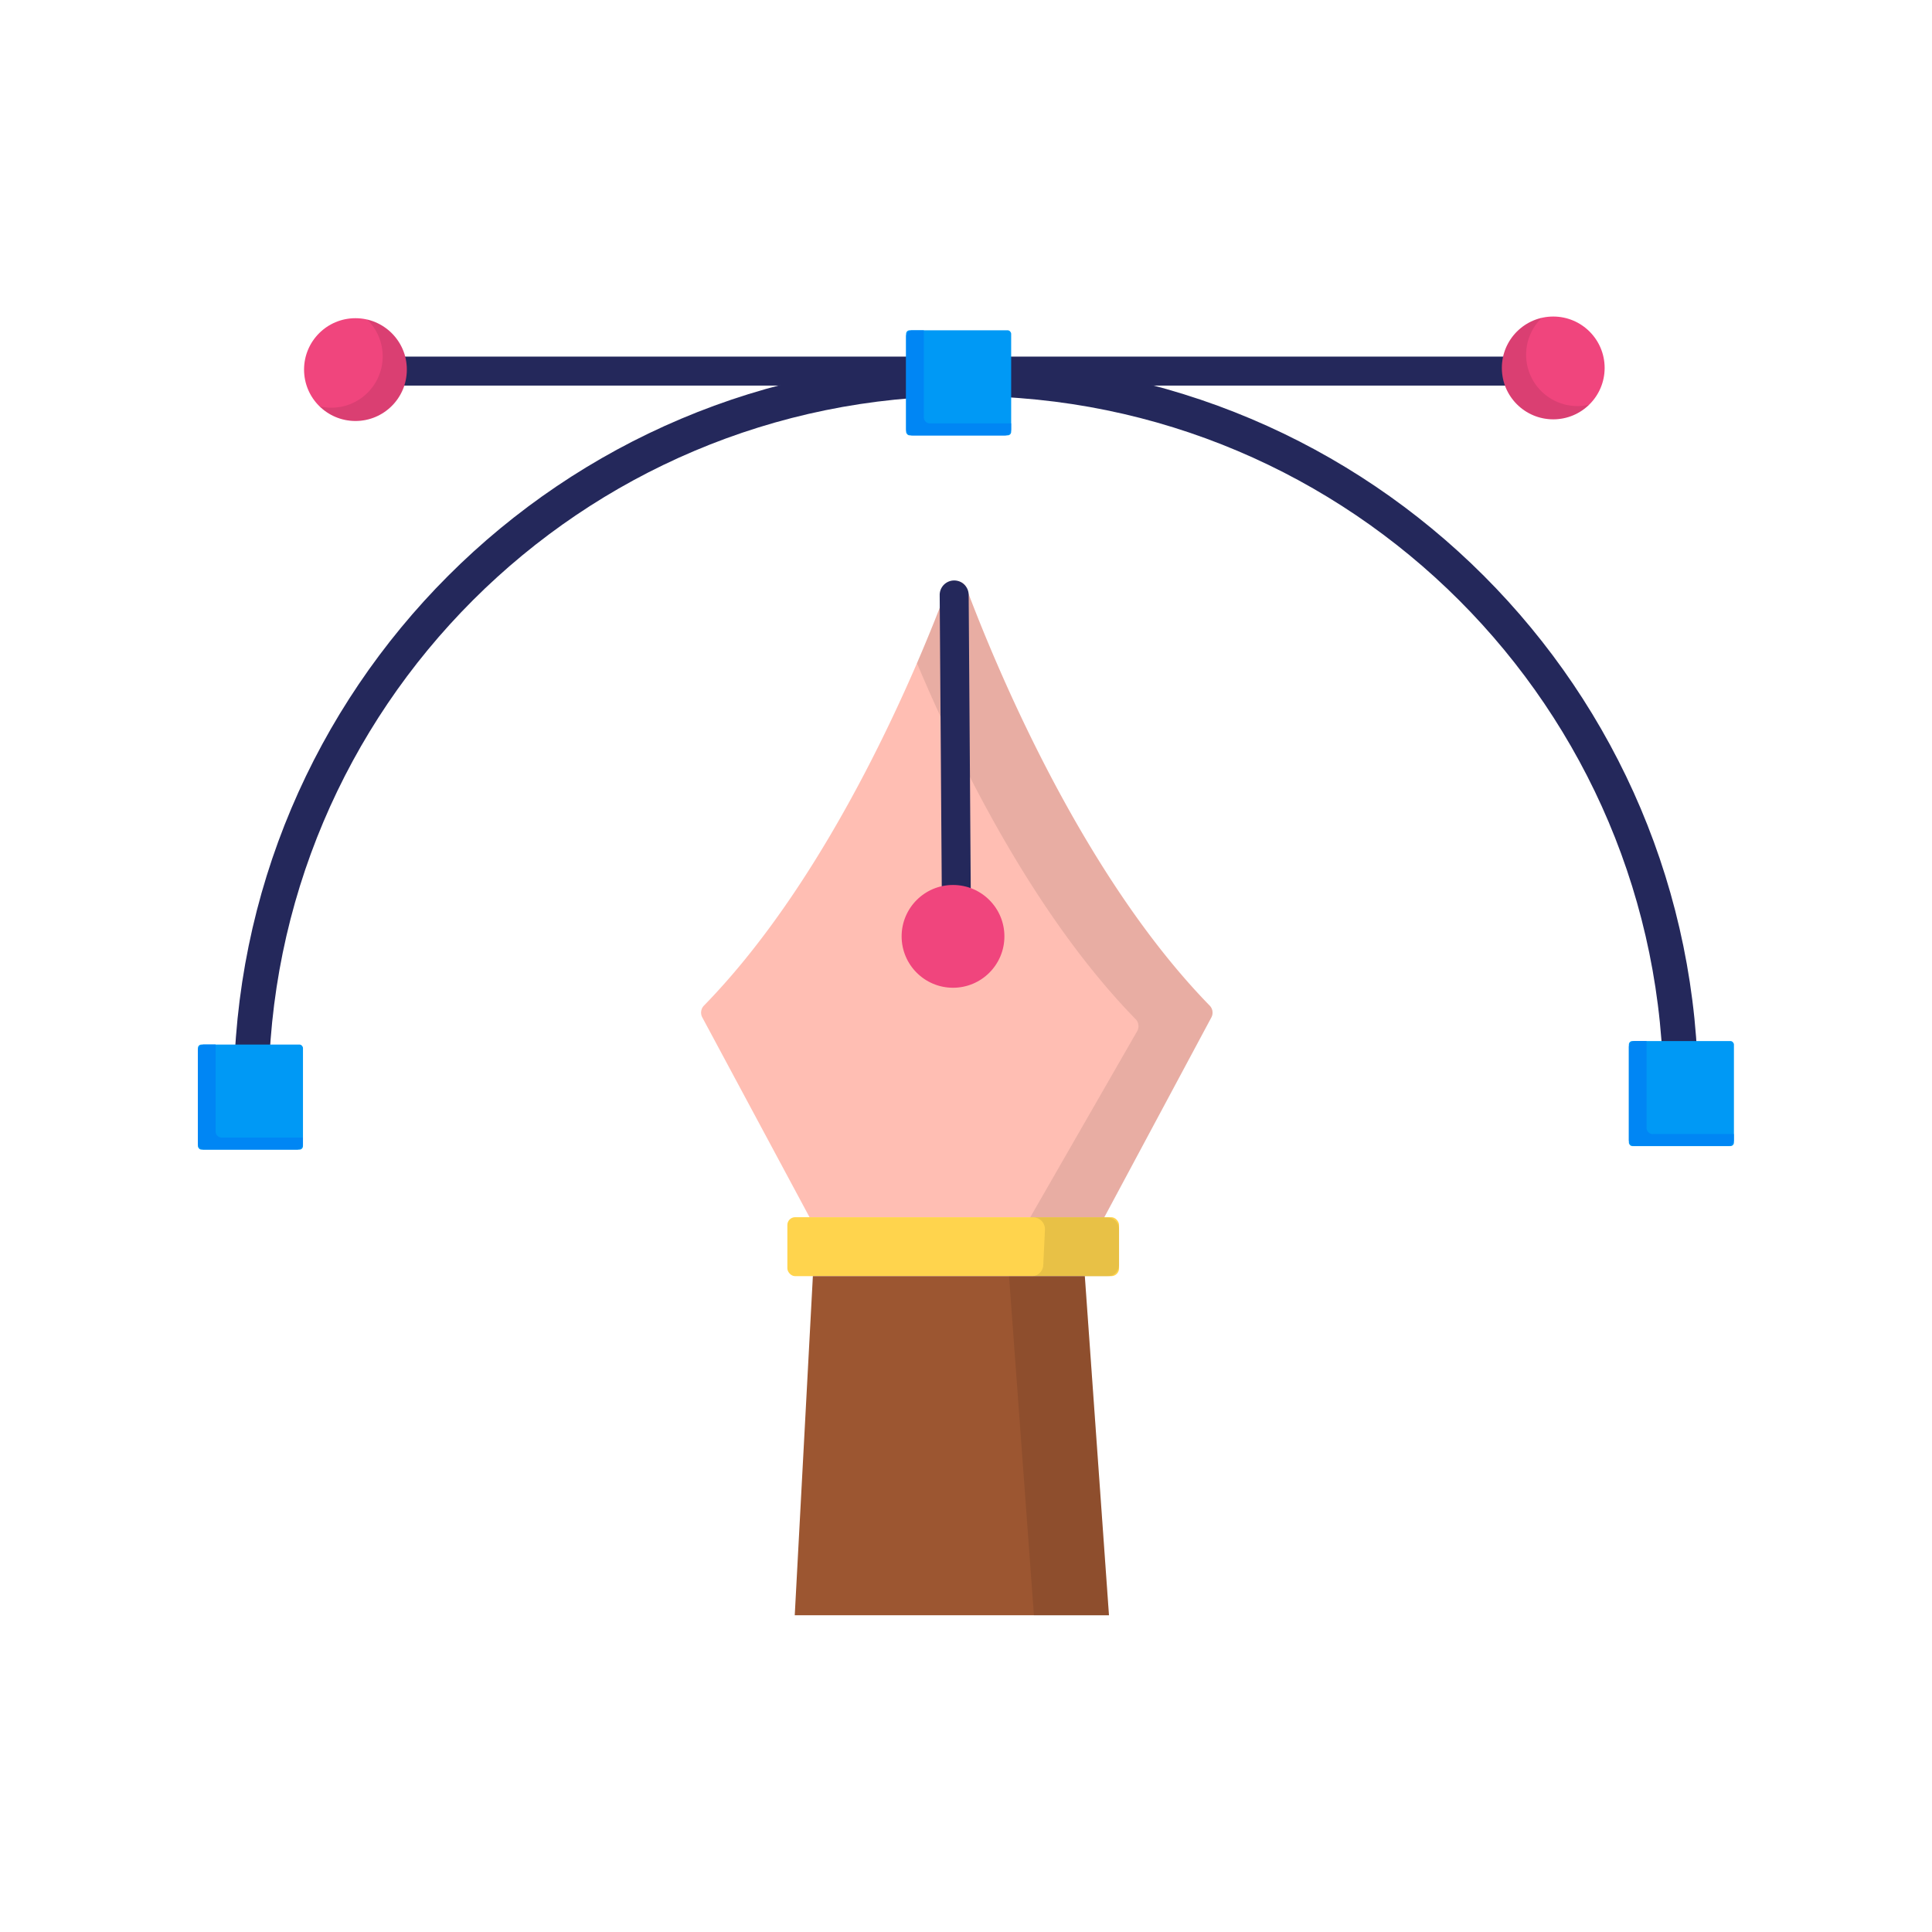 <svg id="Layer_1" data-name="Layer 1" xmlns="http://www.w3.org/2000/svg" viewBox="0 0 500 500" width="500" height="500" class="illustration"><defs><style>.cls-1{fill:#24285b;}.cls-2{fill:#f0457d;}.cls-3,.cls-7{opacity:0.09;isolation:isolate;}.cls-4{fill:#ffd44d;}.cls-5{fill:#9c5631;}.cls-6{fill:#ffbeb3;}.cls-8{fill:none;stroke:#24285b;stroke-miterlimit:10;stroke-width:9px;}.cls-9{fill:#0099f5;}.cls-10{fill:#0086f4;}</style></defs><title>Creative Tools</title><rect class="cls-1" x="95.85" y="92.29" width="301.96" height="7.5"></rect><circle class="cls-2" cx="91.99" cy="95.65" r="13.3"></circle><g class="cls-3"><path d="M95,82.68a13.29,13.29,0,0,1-12.25,22.49A13.3,13.3,0,1,0,95,82.68Z"></path></g><circle class="cls-2" cx="401.98" cy="95.22" r="13.3"></circle><g class="cls-3"><path d="M399,82.26a13.29,13.29,0,0,0,12.25,22.49A13.3,13.3,0,1,1,399,82.26Z"></path></g><rect class="cls-4" x="203.77" y="315.01" width="85.84" height="15.26" rx="2.02"></rect><polygon class="cls-5" points="280.75 330.27 210.37 330.27 205.68 418.02 287 418.02 280.75 330.27"></polygon><path class="cls-6" d="M245.19,152.09c-7.12,19.1-29.44,73.78-63,108.15a2.61,2.61,0,0,0-.44,3.06L209.5,315h76.3l27.7-51.71a2.61,2.61,0,0,0-.44-3.06c-33.52-34.37-55.83-89.05-63-108.15A2.62,2.62,0,0,0,245.19,152.09Z"></path><path class="cls-7" d="M313.07,260.3c-33.52-34.37-55.84-89.05-63-108.15a2.62,2.62,0,0,0-4.91,0c-1.74,4.65-4.38,11.42-7.85,19.48,10.5,24.93,30,64.89,56.58,92.12a2.61,2.61,0,0,1,.44,3.06l-27.71,48.24h.75a3.08,3.08,0,0,1,3.07,3.07l-.44,9.12a3.06,3.06,0,0,1-3.07,3.07h-5.79l6.44,87.77H287l-6.25-87.75h5.79a3.06,3.06,0,0,0,3.07-3.07v-9.12a3.06,3.06,0,0,0-3.07-3.07h-.75l27.71-51.72A2.59,2.59,0,0,0,313.07,260.3Z"></path><path class="cls-1" d="M247.52,239.61a3.75,3.75,0,0,1-3.75-3.72L243.19,154a3.75,3.75,0,1,1,7.5-.05l.58,81.92a3.75,3.75,0,0,1-3.72,3.78Z"></path><circle class="cls-2" cx="246.64" cy="242.33" r="13.3"></circle><path class="cls-8" d="M65,283C65,180.81,147.83,98,250,98s185,82.82,185,185"></path><rect class="cls-9" x="234.51" y="85.49" width="27.19" height="27.19" rx="0.9" transform="translate(496.2 198.16) rotate(-180)"></rect><path class="cls-10" d="M236.09,85.49h3V108a1.58,1.58,0,0,0,1.58,1.58h21v1.53a1.59,1.59,0,0,1-1.59,1.59h-24a1.59,1.59,0,0,1-1.58-1.59v-24A1.58,1.58,0,0,1,236.09,85.49Z"></path><rect class="cls-9" x="51.22" y="270.32" width="27.19" height="27.19" rx="0.9" transform="translate(129.63 567.84) rotate(-180)"></rect><path class="cls-10" d="M52.8,270.32h3v22.49a1.59,1.59,0,0,0,1.58,1.59h21v1.53a1.59,1.59,0,0,1-1.59,1.58h-24a1.58,1.58,0,0,1-1.58-1.58v-24A1.59,1.59,0,0,1,52.8,270.32Z"></path><rect class="cls-9" x="421.55" y="269.41" width="27.19" height="27.19" rx="0.9" transform="translate(870.29 566.02) rotate(-180)"></rect><path class="cls-10" d="M423.13,269.41h3V291.9a1.59,1.59,0,0,0,1.58,1.59h21V295a1.58,1.58,0,0,1-1.58,1.58h-24a1.58,1.58,0,0,1-1.58-1.58V271A1.59,1.59,0,0,1,423.13,269.41Z"></path></svg>